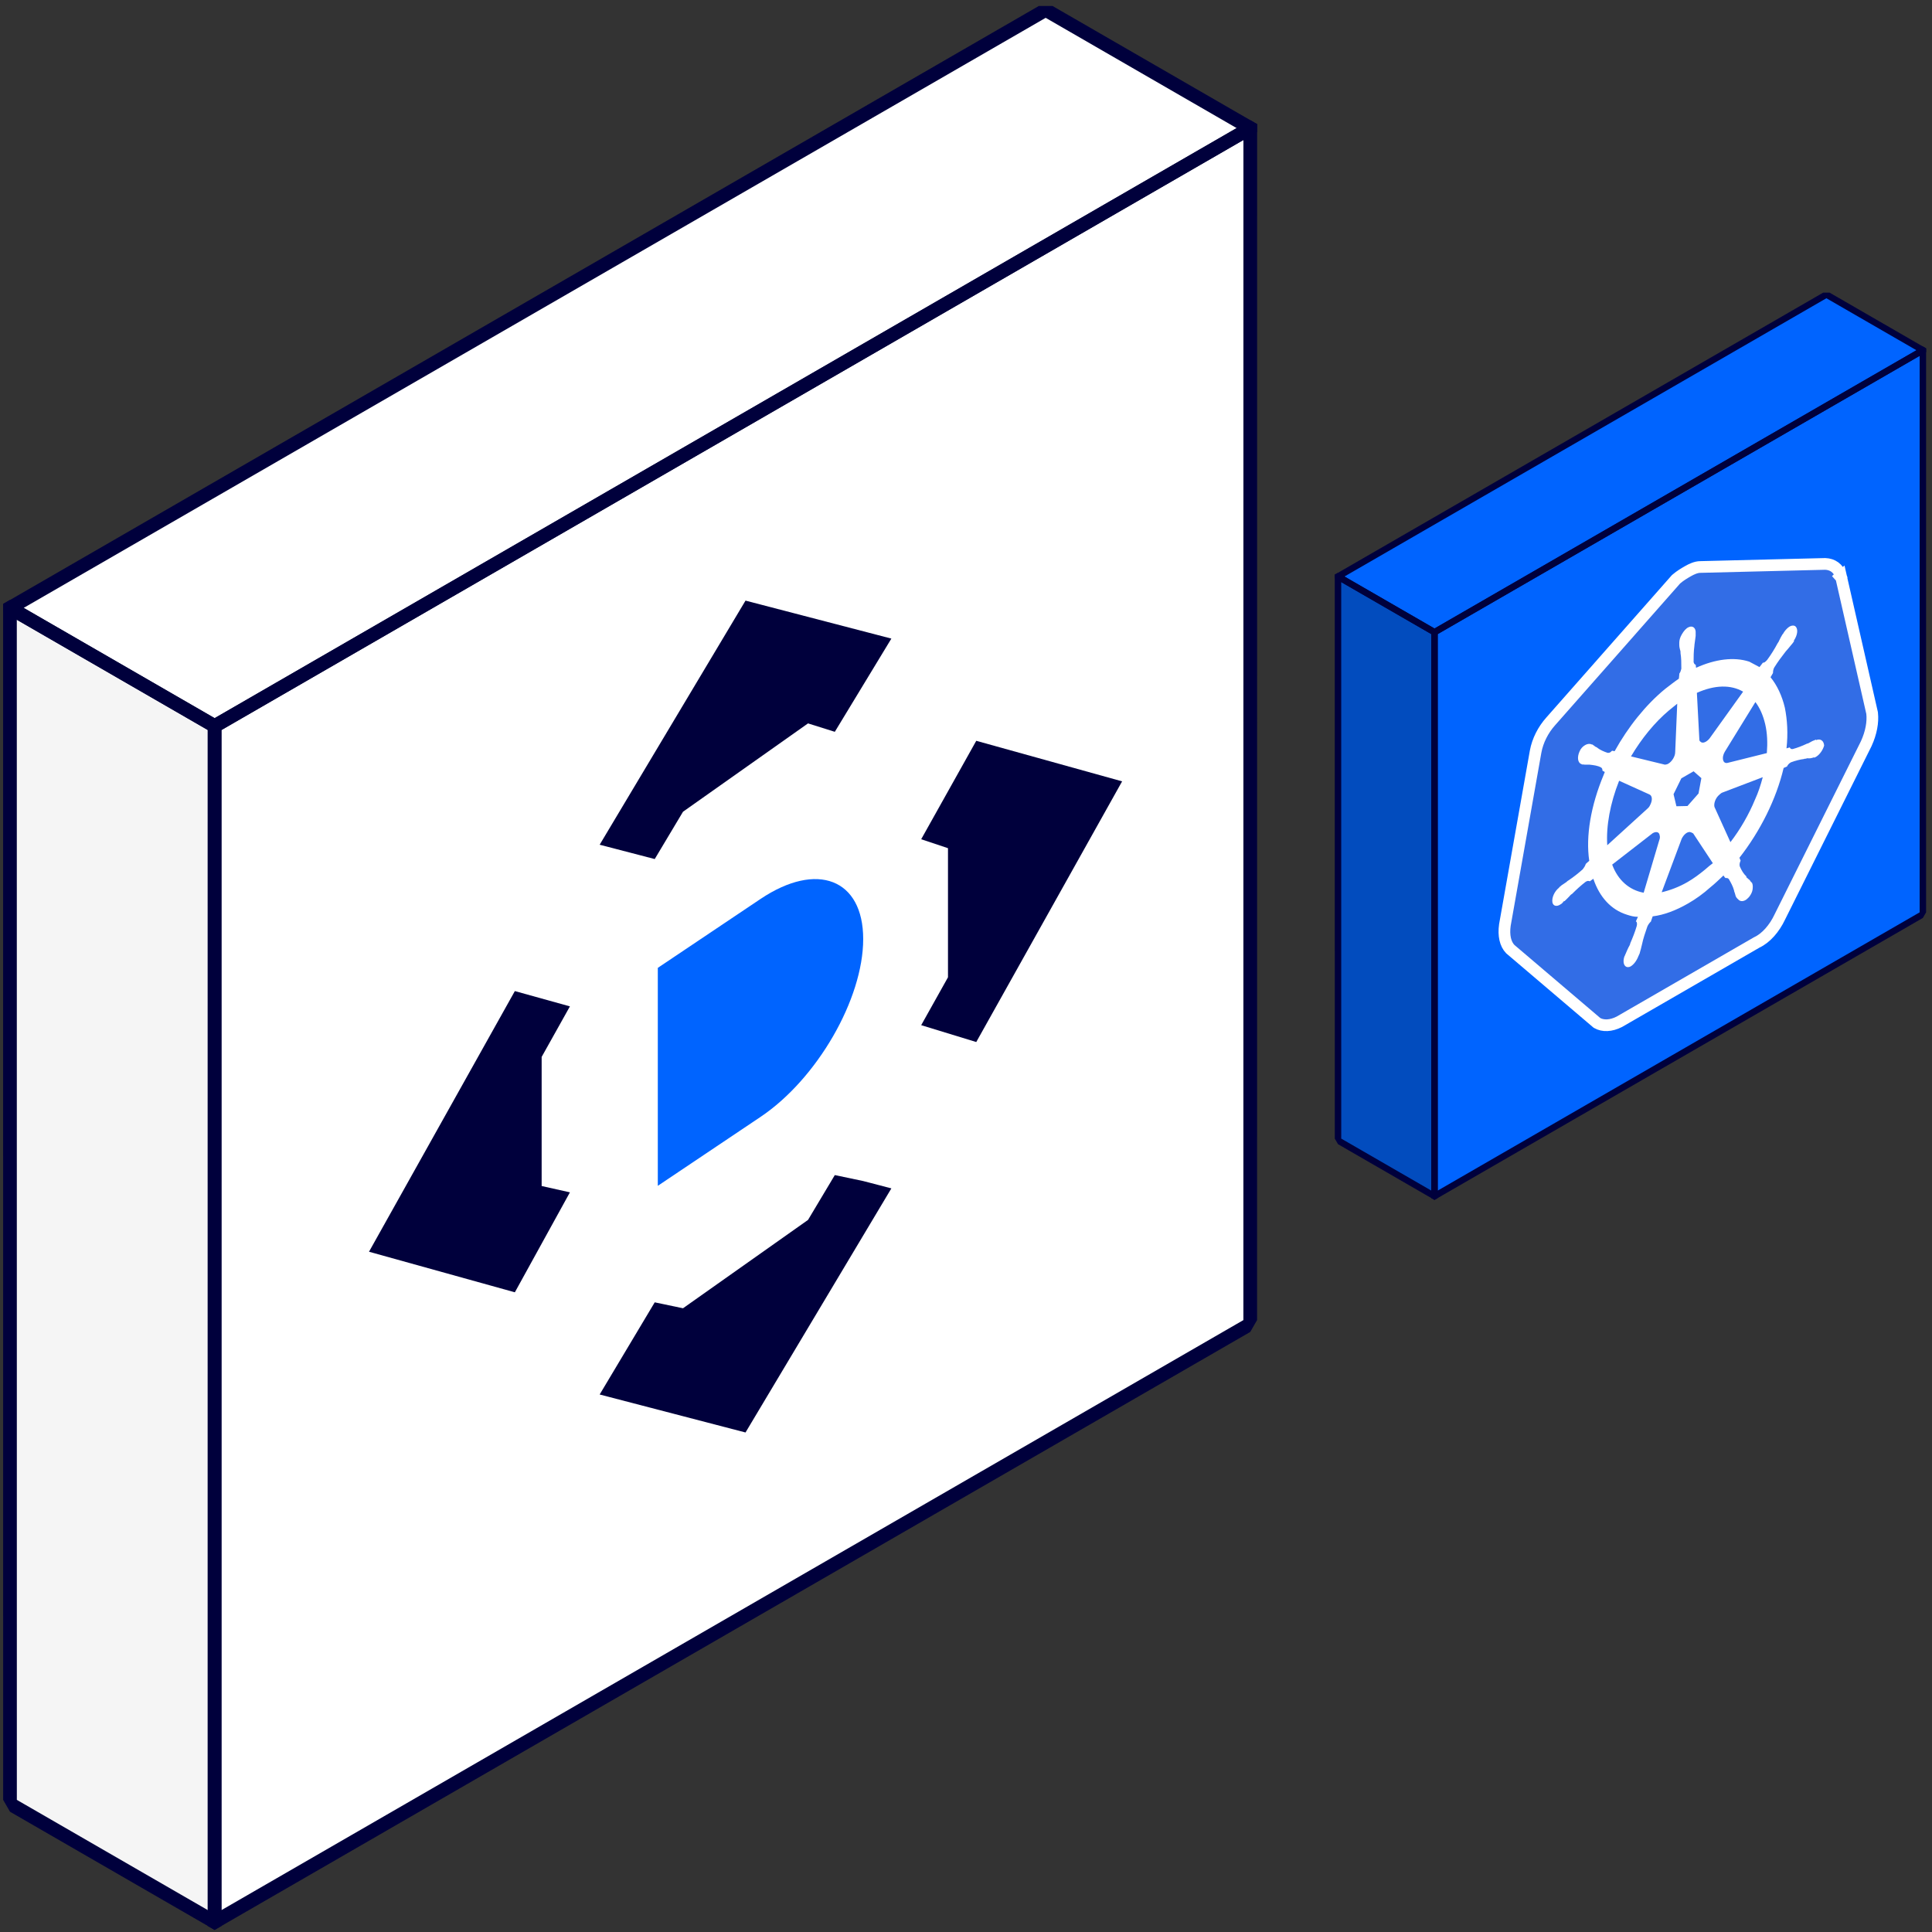 <svg width="194" height="194" viewBox="0 0 194 194" fill="none" xmlns="http://www.w3.org/2000/svg">
<rect x="0" y="0" width="194" height="194" fill="#333333" stroke="none"/>
<rect width="11.192" height="56.632" transform="matrix(0.866 0.5 3.18351e-05 1 134.353 57.886)" fill="#024CBE"/>
<rect width="56.632" height="56.632" transform="matrix(0.866 -0.5 -3.18351e-05 1 144.041 63.484)" fill="#0064FF"/>
<rect width="56.632" height="11.192" transform="matrix(0.866 -0.5 0.866 0.5 134.353 57.89)" fill="#0064FF"/>
<rect width="11.192" height="56.632" transform="matrix(0.866 0.5 3.18351e-05 1 134.353 57.886)" stroke="#00003C" stroke-width="0.749" stroke-linejoin="bevel"/>
<rect width="56.632" height="56.632" transform="matrix(0.866 -0.5 -3.18351e-05 1 144.041 63.484)" stroke="#00003C" stroke-width="0.749" stroke-linejoin="bevel"/>
<rect width="56.632" height="11.192" transform="matrix(0.866 -0.5 0.866 0.5 134.353 57.89)" stroke="#00003C" stroke-width="0.749" stroke-linejoin="bevel"/>
<path d="M183.286 56.625L183.276 56.625L183.267 56.625L170.738 56.934C170.308 56.935 169.849 57.15 169.487 57.359L169.463 57.373C169.149 57.554 168.727 57.798 168.336 58.136L168.286 58.179L168.239 58.233L155.709 72.441C154.956 73.283 154.399 74.365 154.199 75.464L154.199 75.464L154.198 75.469L151.116 92.859L151.113 92.875L151.111 92.89C150.963 93.941 151.161 94.792 151.65 95.3L151.659 95.309L151.668 95.317L160.338 102.695L160.355 102.709L160.374 102.72C160.95 103.053 161.764 103.029 162.594 102.606L162.609 102.599L162.624 102.59L176.404 94.633C177.322 94.209 178.177 93.236 178.723 92.07L187.387 74.694L187.396 74.674L187.405 74.655C187.894 73.583 188.085 72.518 187.989 71.63L187.986 71.6L187.98 71.572L184.857 57.859L184.362 58.278L184.847 57.822C184.596 57.038 184 56.653 183.286 56.625Z" fill="#326DE6" stroke="white" stroke-width="1.175"/>
<path d="M182.43 74.292C182.389 74.316 182.348 74.339 182.348 74.292C182.348 74.245 182.266 74.292 182.184 74.339C182.019 74.387 181.855 74.482 181.69 74.577C181.608 74.624 181.526 74.672 181.444 74.672L181.403 74.695C180.951 74.909 180.458 75.099 180.006 75.217C179.882 75.241 179.759 75.17 179.718 75.051C179.759 75.028 179.718 75.051 179.718 75.051L179.389 75.146C179.554 73.675 179.472 72.299 179.225 71.066C178.938 69.856 178.444 68.812 177.787 68.005L178.034 67.578L178.034 67.531C178.034 67.388 178.075 67.175 178.157 67.032C178.527 66.439 178.897 65.941 179.307 65.419C179.39 65.324 179.472 65.229 179.554 65.135C179.718 64.945 179.842 64.779 180.006 64.589C180.047 64.518 180.088 64.494 180.129 64.423C180.17 64.352 180.129 64.375 180.129 64.328C180.499 63.782 180.581 63.165 180.294 62.904C180.17 62.786 179.924 62.786 179.718 62.904C179.513 63.023 179.308 63.236 179.143 63.474L179.102 63.545C179.061 63.616 179.02 63.687 178.979 63.711C178.856 63.925 178.732 64.138 178.65 64.328C178.609 64.447 178.527 64.541 178.486 64.613C178.198 65.158 177.828 65.751 177.458 66.25C177.376 66.344 177.294 66.439 177.212 66.487C177.171 66.51 177.089 66.558 177.047 66.534L177.006 66.558L176.678 66.985C176.349 66.795 175.979 66.629 175.65 66.439C174.13 65.941 172.24 66.179 170.309 67.056L170.268 66.701L170.268 66.748C170.144 66.724 170.103 66.606 170.062 66.487C170.062 65.965 170.062 65.443 170.144 64.826L170.144 64.779C170.144 64.684 170.185 64.565 170.185 64.471C170.227 64.257 170.227 64.067 170.268 63.854L170.268 63.569C170.309 63.071 169.98 62.786 169.569 62.976C169.323 63.071 169.076 63.355 168.871 63.711C168.706 63.996 168.624 64.281 168.624 64.518L168.624 64.755C168.624 64.945 168.665 65.111 168.706 65.277C168.747 65.348 168.747 65.443 168.747 65.538L168.747 65.586C168.829 66.06 168.829 66.582 168.829 67.151C168.788 67.317 168.747 67.484 168.624 67.65L168.624 67.745L168.583 68.148C168.131 68.456 167.679 68.812 167.186 69.192C165.254 70.781 163.487 72.988 162.131 75.431L161.885 75.384L161.844 75.408C161.803 75.431 161.762 75.503 161.679 75.55C161.597 75.597 161.515 75.597 161.433 75.597C161.063 75.479 160.693 75.313 160.406 75.099C160.365 75.028 160.282 75.028 160.241 75.004C160.118 74.933 160.036 74.838 159.913 74.767C159.871 74.743 159.83 74.767 159.789 74.743C159.748 74.72 159.748 74.72 159.748 74.72C159.584 74.672 159.378 74.696 159.173 74.815C158.926 74.957 158.721 75.171 158.598 75.479C158.351 76.048 158.433 76.57 158.762 76.713C158.803 76.689 158.803 76.736 158.803 76.736C158.803 76.736 158.885 76.784 158.926 76.76C159.05 76.784 159.214 76.784 159.378 76.784C159.461 76.784 159.543 76.784 159.625 76.784C160.036 76.831 160.447 76.879 160.775 77.068C160.858 77.116 160.94 77.258 160.899 77.424L160.899 77.377L161.145 77.519C161.104 77.638 161.063 77.709 161.022 77.828C159.748 80.888 159.214 83.948 159.583 86.44L159.255 86.724C159.255 86.772 159.214 86.795 159.214 86.795C159.173 86.962 159.049 87.128 158.926 87.294C158.474 87.697 158.022 88.053 157.529 88.385C157.447 88.433 157.365 88.48 157.282 88.575C157.118 88.67 156.954 88.812 156.789 88.907C156.748 88.931 156.707 89.002 156.625 89.049C156.584 89.073 156.584 89.073 156.543 89.144C156.091 89.5 155.803 90.141 155.885 90.615C155.967 90.995 156.337 91.066 156.707 90.805C156.789 90.757 156.83 90.734 156.912 90.639C156.954 90.615 156.954 90.615 156.954 90.568C156.954 90.52 157.077 90.496 157.118 90.473C157.282 90.33 157.447 90.141 157.57 90.022C157.652 89.927 157.734 89.832 157.816 89.785L157.858 89.761C158.31 89.31 158.721 88.931 159.214 88.551L159.255 88.527C159.378 88.456 159.501 88.432 159.583 88.48C159.625 88.456 159.625 88.504 159.625 88.504L159.994 88.243C160.611 90.069 161.761 91.35 163.364 91.849C163.733 91.967 164.062 92.062 164.473 92.062L164.268 92.513C164.268 92.56 164.309 92.537 164.309 92.537C164.391 92.632 164.391 92.821 164.35 92.987C164.185 93.557 163.939 94.174 163.692 94.743L163.692 94.79C163.651 94.909 163.61 94.98 163.528 95.123C163.446 95.265 163.363 95.502 163.24 95.763C163.199 95.834 163.199 95.882 163.158 95.953C163.158 95.953 163.158 96 163.117 96.024C162.911 96.617 163.076 97.092 163.446 97.115C163.528 97.115 163.651 97.092 163.733 97.044C164.062 96.854 164.35 96.451 164.514 96.024C164.514 96.024 164.514 95.977 164.555 95.953C164.555 95.905 164.596 95.834 164.637 95.763C164.678 95.549 164.761 95.36 164.802 95.146L164.884 94.814C165.007 94.221 165.213 93.628 165.418 93.035C165.5 92.845 165.624 92.679 165.747 92.56C165.788 92.537 165.788 92.537 165.788 92.489L165.952 92.015C167.103 91.872 168.294 91.421 169.527 90.71C170.267 90.283 171.006 89.761 171.746 89.096C172.198 88.74 172.65 88.29 173.061 87.91L173.225 88.147C173.266 88.124 173.266 88.124 173.266 88.171C173.39 88.147 173.513 88.171 173.595 88.266C173.801 88.622 174.006 88.978 174.129 89.428L174.129 89.476L174.212 89.713C174.253 89.879 174.294 90.045 174.376 90.14C174.417 90.164 174.417 90.211 174.458 90.235C174.458 90.235 174.458 90.282 174.499 90.259C174.663 90.496 174.951 90.567 175.28 90.377C175.403 90.306 175.485 90.211 175.609 90.093C175.773 89.903 175.937 89.618 175.978 89.357C176.019 89.096 176.02 88.859 175.937 88.669C175.937 88.622 175.896 88.645 175.896 88.645C175.896 88.598 175.855 88.574 175.814 88.55C175.732 88.408 175.65 88.313 175.526 88.242C175.485 88.171 175.444 88.147 175.362 88.1L175.362 88.005C175.074 87.744 174.869 87.388 174.705 87.008C174.664 86.89 174.664 86.7 174.746 86.51C174.746 86.463 174.787 86.439 174.787 86.439L174.664 86.131C176.759 83.45 178.362 80.247 179.102 77.115L179.43 76.973C179.471 76.949 179.471 76.902 179.471 76.902C179.554 76.759 179.677 76.641 179.8 76.57L179.841 76.546C180.293 76.38 180.745 76.261 181.156 76.214L181.197 76.19C181.279 76.19 181.362 76.19 181.444 76.142C181.608 76.142 181.731 76.166 181.896 76.119C181.937 76.095 181.978 76.119 182.06 76.071C182.101 76.048 182.101 76.048 182.142 76.071C182.225 76.071 182.266 76.048 182.348 76C182.718 75.787 183.046 75.312 183.17 74.861C183.129 74.363 182.8 74.173 182.43 74.292V74.292ZM170.555 79.678L169.445 80.935L168.336 80.959L168.048 79.749L168.829 78.159L170.062 77.448L170.842 78.136L170.555 79.678V79.678ZM177.253 72.726C177.458 73.604 177.499 74.577 177.417 75.621L173.513 76.594C173.144 76.712 172.938 76.404 173.02 75.929C173.061 75.763 173.103 75.644 173.185 75.502L176.267 70.496C176.719 71.089 177.047 71.849 177.253 72.726V72.726ZM175.034 69.452L171.664 74.15C171.377 74.506 170.966 74.696 170.76 74.482C170.678 74.435 170.637 74.364 170.637 74.221L170.391 69.571C172.199 68.764 173.801 68.741 175.034 69.452V69.452ZM167.597 71.327L168.418 70.663L168.213 75.526C168.213 75.953 167.884 76.475 167.514 76.689C167.391 76.76 167.309 76.76 167.185 76.784L163.775 75.953C164.843 74.15 166.158 72.537 167.597 71.327ZM162.583 78.397L165.624 79.773C165.912 79.891 165.953 80.342 165.706 80.817C165.624 81.007 165.542 81.101 165.377 81.244L161.391 84.874C161.268 82.952 161.679 80.674 162.583 78.397V78.397ZM161.885 86.819L165.953 83.664C166.281 83.474 166.61 83.521 166.651 83.877C166.692 83.996 166.692 84.186 166.61 84.375L165.048 89.642C163.61 89.381 162.46 88.385 161.885 86.819V86.819ZM171.212 87.317C170.637 87.791 170.061 88.219 169.445 88.574C168.582 89.073 167.678 89.405 166.856 89.595L168.87 84.209C169.075 83.806 169.404 83.521 169.692 83.545C169.815 83.569 169.897 83.616 170.02 83.687L171.993 86.676C171.746 86.866 171.5 87.056 171.212 87.317V87.317ZM176.225 80.294C175.609 81.789 174.746 83.284 173.76 84.565L172.157 81.03C172.075 80.698 172.239 80.223 172.527 79.915C172.65 79.796 172.774 79.678 172.897 79.606L177.006 78.041C176.801 78.823 176.554 79.583 176.225 80.294Z" fill="white"/>
<rect width="23.734" height="120.093" transform="matrix(0.866 0.5 3.18351e-05 1 1 61.036)" fill="#F5F5F5"/>
<rect width="120.093" height="120.093" transform="matrix(0.866 -0.5 -3.18351e-05 1 21.544 72.907)" fill="white"/>
<rect width="120.093" height="23.734" transform="matrix(0.866 -0.5 0.866 0.5 1 61.043)" fill="white"/>
<rect width="23.734" height="120.093" transform="matrix(0.866 0.5 3.18351e-05 1 1 61.036)" stroke="#00003C" stroke-width="1.588" stroke-linejoin="bevel"/>
<rect width="120.093" height="120.093" transform="matrix(0.866 -0.5 -3.18351e-05 1 21.544 72.907)" stroke="#00003C" stroke-width="1.588" stroke-linejoin="bevel"/>
<rect width="120.093" height="23.734" transform="matrix(0.866 -0.5 0.866 0.5 1 61.043)" stroke="#00003C" stroke-width="1.588" stroke-linejoin="bevel"/>
<path d="M76.365 112.155L66.053 119.073L66.053 97.187L76.365 90.269C82.044 86.46 86.677 88.268 86.677 94.295C86.677 100.321 82.044 108.345 76.365 112.155Z" fill="#0064FF"/>
<path d="M57.228 101.055L51.699 99.518L37.053 125.692L51.699 129.765L57.228 119.728L54.389 119.093L54.389 106.13L57.228 101.055Z" fill="#00003C"/>
<path d="M98.03 74.387L92.501 84.269L95.191 85.171L95.191 98.134L92.501 102.942L98.03 104.634L112.676 78.459L98.03 74.387Z" fill="#00003C"/>
<path d="M60.215 84.822L65.744 86.261L68.584 81.509L81.137 72.639L83.827 73.484L89.506 64.124L74.86 60.31L60.215 84.822Z" fill="#00003C"/>
<path d="M86.666 118.59L83.827 117.995L81.137 122.497L68.584 131.368L65.744 130.773L63.054 135.275L60.215 140.027L74.86 143.841L89.506 119.33L86.666 118.59Z" fill="#00003C"/>
</svg>
